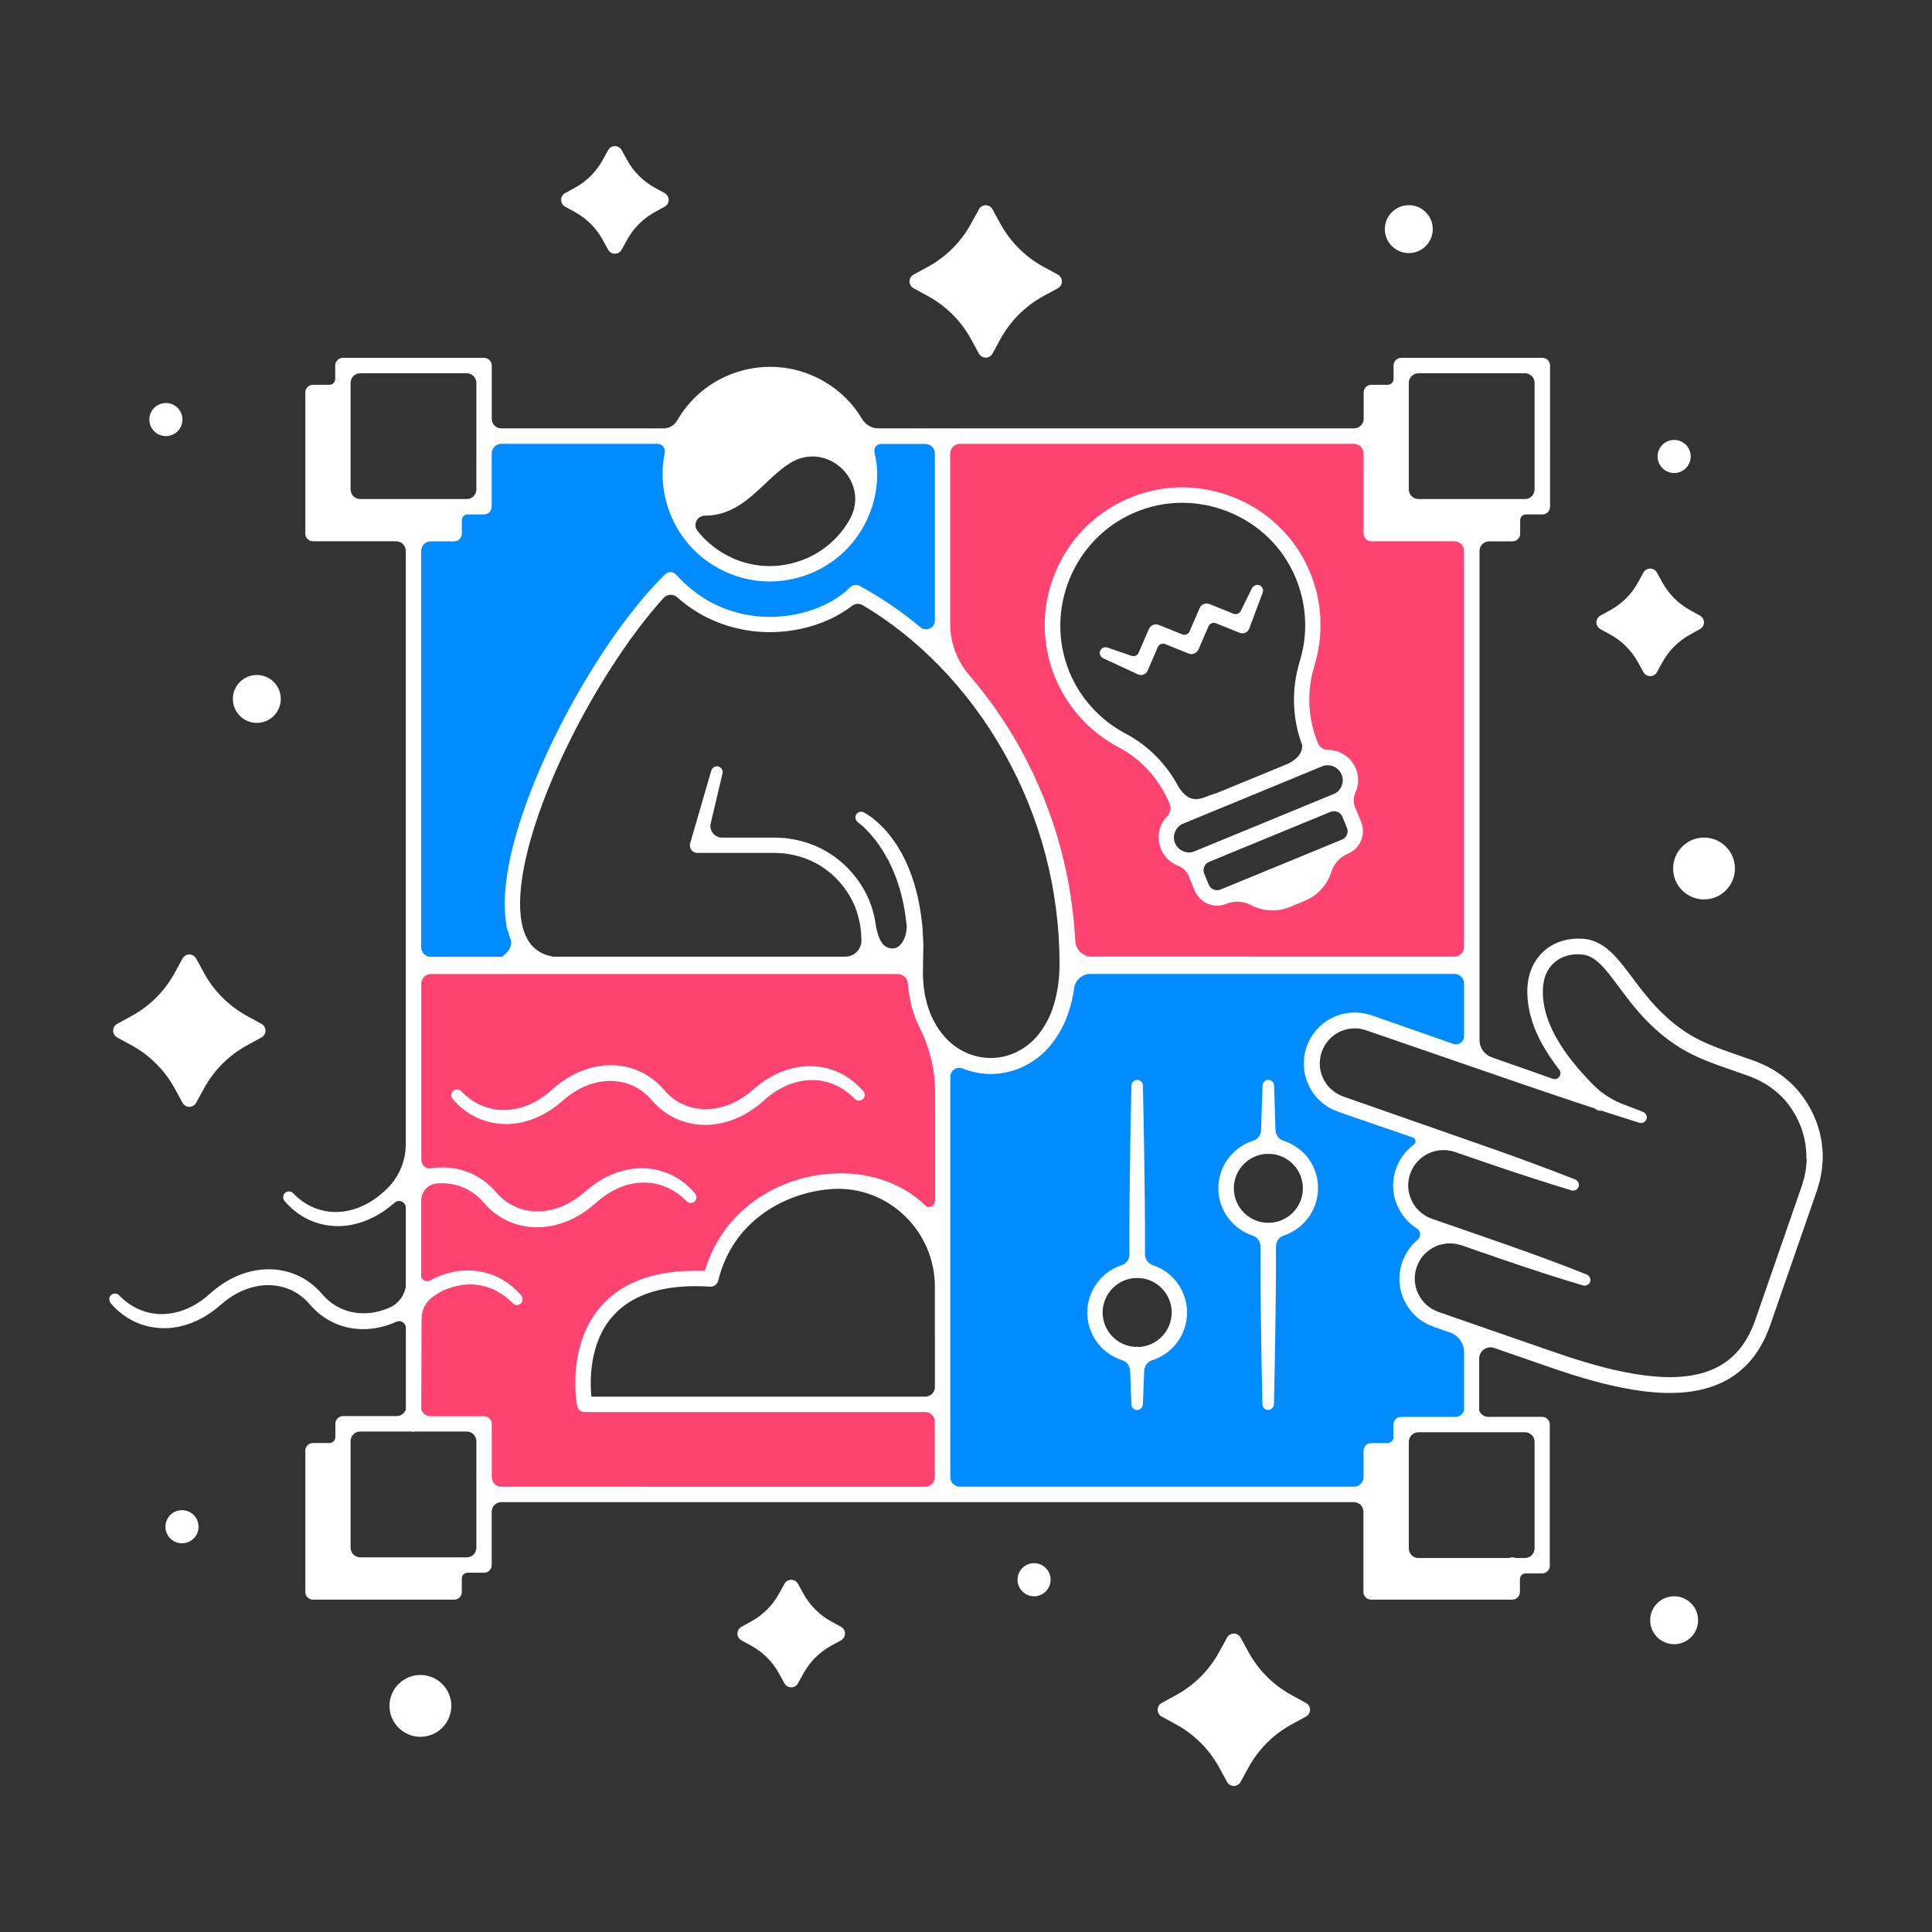 <?xml version="1.0" encoding="utf-8"?>
<!-- Generator: Adobe Illustrator 21.1.0, SVG Export Plug-In . SVG Version: 6.00 Build 0)  -->
<svg version="1.1" xmlns="http://www.w3.org/2000/svg" xmlns:xlink="http://www.w3.org/1999/xlink" x="0px" y="0px"
	 viewBox="0 0 3000 3000" style="enable-background:new 0 0 3000 3000;" xml:space="preserve">
<rect x="0" y="0" width="3000" height="3000" fill="#333333" stroke="none"/>
<g id="fill">
	<g>
		<path style="fill:#FF4370;" d="M2258.4,840.1h-129.2c-6.3,0-11.4-5.1-11.4-11.4V704.1c0-8.5-6.9-15.4-15.4-15.4h-611.9
			c-8.5,0-15.4,6.9-15.4,15.4v265.2c0,29,10.7,57.4,30,79.9c28.8,33.5,54.5,70.1,76.3,108.7c29,51.4,51.3,106.5,66.2,163.8
			c13.9,53,21.5,108.1,22.5,163.8l0,0.5h588.4c8.5,0,15.4-6.9,15.4-15.4V855.5C2273.9,847,2266.9,840.1,2258.4,840.1z
			 M1803.1,1282.4c2.3-5.6,5.6-10.6,9.8-14.8c5-5.1,6.6-12.6,3.9-18.9l-0.2-0.7c-15.7-38.1-44-69.4-79.8-88.3
			c-44-23.2-78.7-61.4-97.8-107.6c-21.5-52.1-21.6-109.6-0.3-161.8c21.2-52.1,61.3-93.1,112.9-115.5c52.2-22.6,110.4-23.4,163.8-2.1
			c26.6,10.6,50.2,25.8,70.4,45.3c20.1,19.5,35.9,42.6,47.1,68.6c19.9,46.5,22.7,98.7,7.9,146.9c-12.2,39.7-10.4,82.3,5.1,120
			l0.3,0.7c2.6,6.4,9,10.6,16.2,10.7c9.1,0.1,17.8,2.8,25.3,7.8c7.7,5.2,13.7,12.4,17.2,21c4.8,11.6,4.7,24.2-0.1,35.7
			c-0.2,0.5-0.4,1.1-0.7,1.6c-3.7,8-3.3,17.4,0.9,25.9l0,0.1c0.4,0.8,0.7,1.6,1,2.4l7,17.1c7.8,19.1-1.3,41-20.4,48.8
			c-12.4,5.1-21.8,15.4-25.8,28.2c-6.4,20.4-21.4,36.7-41.2,44.9l-22.7,9.3c-19.7,8.1-41.9,7.1-60.8-2.9c-6.5-3.4-13.8-5.2-21.1-5.2
			c-5.9,0-11.6,1.1-17.1,3.4c-4.6,1.9-9.3,2.8-14.2,2.8c-6.1,0-12-1.5-17.5-4.4c-7.7-4-13.9-11-17.5-19.7l-6.7-16.2
			c-0.3-0.8-0.6-1.7-0.9-2.5c-3-9-9.4-16-17.7-19.1c-0.5-0.2-1.1-0.4-1.6-0.6c-11.5-4.8-20.4-13.8-25.2-25.3
			C1798.2,1306.5,1798.3,1293.8,1803.1,1282.4z"/>
		<path style="fill:#FF4370;" d="M1424.6,1583.2c-0.9-2.1-1.6-4.4-2.4-6.5l-0.1-0.4c-0.5-1.3-0.9-2.7-1.4-4l-0.6-1.9
			c-0.4-1-0.8-2.3-1.2-3.5l-1.4-5.7c-0.3-1.1-0.6-2.3-0.9-3.5c-0.6-2.4-1.3-5.1-1.7-7.6l-1.7-11.4c-0.1-0.6-0.2-1.1-0.2-1.7
			l-0.1-0.6c-0.2-1.2-0.4-2.3-0.4-3.3l-0.4-5.7c-0.4-9.9-8.6-17.6-18.5-17.6H668.8c-9.6,0-17.3,7.8-17.3,17.4V1801c0,4.6,2,9,5.5,12
			c3.5,3,8,4.3,12.5,3.6c4.4-0.7,8.9-1.1,13.4-1.3c16.3-0.7,32.5,2.4,46.9,8.7c14.5,6.3,27.8,16.2,38.3,28.6
			c8.9,10.4,19.4,18.3,31.1,23.5c11.7,5.2,24.9,7.7,38.2,7.3c12.9-0.4,25.9-3.4,38.7-9.1c12-5.3,23.4-12.8,34-22.2
			c12.1-10.8,25.2-19.3,38.9-25.3c15.1-6.6,30.5-10.1,45.8-10.4c15.9-0.2,31.9,3.2,46,9.8c13.6,6.4,26.1,16.1,36.2,28.1
			c2.4,2.8,2.4,6.9,0,9.2c-2.6,2.5-6.6,2.5-9.2-0.1c-10.3-10.4-21.5-18.1-33.4-22.9c-12.2-5.1-25.8-7.4-39.1-6.7
			c-13,0.6-26.1,3.9-38.7,9.8c-11.5,5.3-22.8,13-33.7,22.7c-12.1,10.9-25.1,19.5-38.9,25.7c-14.9,6.7-30.4,10.5-45.9,11.1
			c-16.3,0.7-32.5-2.4-47-8.7c-14.7-6.4-27.9-16.3-38.3-28.6c-8.6-10.3-19.4-18.4-31.1-23.5c-11.7-5.2-24.9-7.7-38.3-7.3
			c-2,0.1-4.2,0.2-6.3,0.4c-14.7,1.4-25.8,13.7-25.8,28.6v120l0.2,0.5c1.5,3.2,4.3,5.6,7.7,6.7c3.4,1.1,7,0.8,10.2-1
			c3.5-1.9,6.6-3.4,9.5-4.6c15.3-6.7,30.7-10.2,45.7-10.4c15.8-0.2,31.7,3.1,45.9,9.7c13.6,6.4,26.2,16.1,36.2,27.9
			c2.4,2.8,2.4,6.9,0,9.2c-1.3,1.2-2.9,1.9-4.6,1.9c-1.7,0-3.3-0.7-4.5-2l-0.2-0.1c-10.3-10.5-21.5-18.2-33.2-22.9
			c-12.2-5.1-25.8-7.5-39.2-6.8c-13.3,0.7-26.4,4-38.7,9.8c-3.9,1.8-9,4.9-15.3,9.1c-12.1,8.3-19.3,22-19.3,36.7l-0.5,141.1l0.1,0.4
			c2.3,7.4,8.9,12.3,16.6,12.3h83.4c5.2,0,9.4,4.2,9.4,9.4v82.7c0,9.6,7.8,17.4,17.4,17.4h658.3c9.6,0,17.4-7.8,17.4-17.4v-86.2
			c0-9.6-7.8-17.4-17.4-17.4H907.8c-4.5,0-8.4-3.2-9.3-7.7c-0.7-3.7-16.6-92.3,37-153c33.8-38.3,87.3-56.3,158.9-53.4l1.9,0.1
			l0.6-1.9c12.1-41.5,36.7-77.3,71-103.7c33.4-25.7,75.6-41.8,118.7-45.3c58.5-4.8,111.1,12.4,148.2,48.3c3.3,3.2,8,4.1,12.3,2.3
			c4.3-1.8,7-5.9,7-10.6v-168.8c0-35.3-8.5-70.7-24.5-102.2L1424.6,1583.2z M1341.2,1701c-0.2,2-1.1,3.8-2.6,5.1
			c-3,2.5-7.4,2.3-10.1-0.5l-0.1-0.1c-10.2-10.4-21.3-18.1-33-22.8c-12.1-5.1-25.5-7.4-38.8-6.7c-13.3,0.7-26.2,4-38.4,9.7
			c-11.6,5.4-22.9,13-33.5,22.7c-12.1,10.9-25.2,19.6-39.1,25.8c-15,6.8-30.6,10.6-46.2,11.2c-16.4,0.7-32.8-2.4-47.4-8.8
			c-14.6-6.3-27.9-16.3-38.7-28.9c-8.5-10.1-19.1-18.1-30.7-23.2c-10.7-4.8-22.7-7.3-34.9-7.3c-1,0-1.9,0-2.9,0
			c-12.8,0.4-25.7,3.4-38.3,9c-11.9,5.2-23.2,12.6-33.7,22c-12.4,10.9-25.6,19.4-39.2,25.4c-15.4,6.8-30.9,10.3-46.1,10.4
			c-16.1,0.2-32.1-3.2-46.4-9.8c-13.9-6.6-26.7-16.5-37-28.7c-1.3-1.5-1.9-3.4-1.7-5.4c0.2-2,1.1-3.8,2.6-5.1
			c3-2.5,7.4-2.3,10.1,0.5l0.1,0.1c10.2,10.4,21.3,18.1,33,22.8c12.2,5.1,25.6,7.4,38.8,6.7c13.3-0.7,26.2-4,38.4-9.7
			c11.6-5.3,22.8-13,33.5-22.6c12.1-10.9,25.3-19.6,39.1-25.8c15.1-6.8,30.6-10.6,46.2-11.1c16.4-0.7,32.8,2.4,47.4,8.8
			c14.7,6.3,28,16.3,38.7,28.8c8.5,10.1,19.1,18.2,30.7,23.3c11.6,5.2,24.7,7.7,37.8,7.2c12.9-0.4,25.8-3.5,38.3-9
			c11.8-5.3,23.2-12.7,33.7-22c12.4-10.9,25.6-19.4,39.2-25.4c15.4-6.8,30.9-10.3,46.1-10.4c16.1-0.2,32.1,3.2,46.4,9.8
			c13.9,6.5,26.7,16.4,37,28.6C1340.7,1697,1341.4,1699,1341.2,1701z"/>
	</g>
	<g>
		<path style="fill:#008CFF;" d="M2050.5,1594c9.2-8.5,20.6-14.8,33.1-18.2c12.4-3.2,25.6-3.4,38.1-0.5c1.3,0.3,2.6,0.7,3.8,1.1
			l0.8,0.3c0.5,0.1,0.9,0.3,1.4,0.4c0.9,0.3,1.9,0.6,2.6,0.8l23,8l102.9,36c4.2,1.5,8.7,0.8,12.4-1.8c3.6-2.6,5.7-6.6,5.7-11.1
			v-81.8c0-8.8-7.1-15.9-15.9-15.9h-589.2l-0.1,0.9c-1.5,27-7.1,52-16.6,74.2c-7,15.2-15.5,28.5-25.3,39.6
			c-10.5,11.8-23.6,21.8-38,28.8c-14.5,7.1-30.5,11.1-46.4,11.7c-15.9,0.6-32.2-2.2-47.2-8.1l-0.2-0.1c-4.7-2-10-1.5-14.2,1.3
			c-4.2,2.8-6.8,7.5-6.8,12.6v621.4c0,8.8,7.1,15.9,15.9,15.9h611.9c8.8,0,15.9-7.1,15.9-15.9v-40.9c0-6,4.9-10.9,10.9-10.9h25.5
			c5.5,0,10-4.5,10-10V2212c0-6,4.9-11,10.9-11h83.7c6.6,0,12.6-4.2,14.9-10.4l0.1-0.2v-90.9c0-14.2-9-26.9-22.5-31.6l-20.1-7
			l-5.8-2l-6.6-2.7c-1-0.4-2-1-3.1-1.5c-0.4-0.2-0.8-0.4-1.2-0.6c-2.8-1.3-5.5-3.2-8-4.9c-10-6.8-18.5-16.5-24.6-28.3
			c-5.7-10.7-8.6-23.4-8.6-36.5c0.2-22.6,10.8-44.6,28.2-58.9l0.1-0.1c2.8-2.7,4-6.5,3.5-10.4c-0.5-3.7-2.6-7-5.8-8.8l-0.4-0.2
			c-0.2-0.1-0.4-0.2-0.5-0.4c-15.6-10.3-26.6-25.4-32-43.7c-3.1-10.6-3.8-21.8-2.1-32.6c3.3-20.9,14.3-39.1,31-51.3
			c2.2-1.6,3.3-4.3,2.9-7c-0.4-2.7-2.2-4.9-4.9-5.8l-61.5-21.2l-53.8-18.5c-2.9-1.1-5.9-2.3-8.7-3.6c-11.5-5.5-21.6-13.8-29.2-23.9
			c-7.6-10.5-12.7-22.5-14.6-34.8c-1.9-12.7-0.7-25.7,3.4-37.6C2034,1613.6,2041.1,1602.7,2050.5,1594z M1980.6,1978.2
			c-0.1,19.7-0.4,39.7-0.6,59.1l-0.1,8.4c-0.3,23.3-0.6,46-1,67.5l-1.4,67c-0.1,4.5-3.4,8.1-7.6,8.3c-2.2,0.1-4.2-0.7-5.8-2.1
			c-1.6-1.5-2.5-3.5-2.5-5.6l-1.4-67.5c-0.4-21.1-0.7-43.2-1-67.5l-0.1-10.9c-0.2-18.5-0.5-37.7-0.6-56.5c-0.1-12.4-0.1-25.9,0-42.3
			c0.1-8.2-5-15.5-12.7-18c-31.5-10.3-52.7-39.6-52.7-72.7c0-33.6,21.5-62.9,53.6-73c7.4-2.3,12.5-9.3,12.8-17.3l2.2-68.9
			c0.1-4.4,3.5-8,7.6-8.2c0.1,0,0.3,0,0.4,0c2,0,3.9,0.7,5.4,2.1c1.6,1.5,2.5,3.5,2.6,5.6l2.2,69.3c0.2,8,5.4,15,12.8,17.3
			c32,10.1,53.5,39.4,53.5,73c0,33.1-21.2,62.3-52.6,72.7c-7.6,2.5-12.8,9.7-12.7,18C1980.7,1952.4,1980.7,1965.8,1980.6,1978.2z
			 M1754.6,1900.8c0.1-24.8,0.4-50.1,0.7-71.7c0.5-43.7,1.3-90.5,2.5-143c0.1-4.4,3.5-8.1,7.6-8.3c0.1,0,0.3,0,0.4,0
			c2,0,3.9,0.8,5.4,2.1c1.6,1.5,2.5,3.5,2.5,5.6c1.2,52.2,2,99.2,2.5,143.5c0.3,25.5,0.6,48.4,0.7,71.7c0.1,16.5,0.1,31.7,0,46.6
			c0,8.3,5.1,15.5,12.7,18c31.5,10.3,52.7,39.5,52.7,72.7c0,33.6-21.6,63-53.6,73h0c-7.4,2.3-12.6,9.3-12.9,17.3l-2,51.7
			c-0.2,4.4-3.5,8-7.6,8.1c-2.2,0.1-4.2-0.7-5.8-2.1c-1.6-1.4-2.5-3.4-2.5-5.5l-2-52.2c-0.3-8-5.5-15-12.9-17.3
			c-32.1-10.1-53.6-39.4-53.6-73c0-33.1,21.2-62.3,52.7-72.7c7.7-2.5,12.8-9.7,12.7-18C1754.5,1929.2,1754.5,1914.4,1754.6,1900.8z"
			/>
		<path style="fill:#008CFF;" d="M1436.8,688.2h-69c-3.4,0-6.6,1.5-8.7,4.1c-2.1,2.6-3,6-2.3,9.3c2.2,10.7,3.4,18.4,3.7,22.9
			c2.8,38.6-7.8,76.1-30.7,108.3c-19.3,27.1-46,47.4-77.2,58.8c-18.7,6.8-38,10.2-57.5,10.2c-33.7,0-66.5-10.4-94.7-30
			c-28.2-19.6-49.9-48.2-61.2-80.6c-9.9-28.5-12-58.9-6.1-87.9c0.8-3.7-0.2-7.5-2.6-10.5c-2.4-2.9-5.9-4.6-9.7-4.6H778.5
			c-8.8,0-15.9,7.1-15.9,15.9v82.7c0,6-4.9,10.9-10.9,10.9h-25.5c-5.5,0-10,4.5-10,10v20.9c0,6-4.9,10.9-10.9,10.9h-36.3
			c-8.8,0-15.9,7.1-15.9,15.9v615.1c0,8.8,7.1,15.9,15.8,15.9h110.8l0.3-0.2c8.6-6.5,16.2-14.1,14.4-26.1c0-0.2,0-0.3-0.1-0.5
			c0-0.1,0-0.1,0-0.2l0-0.2l-0.1-0.3c-1.7-4.3-3.2-8.7-4.5-13.6c-0.7-1.8-1.4-4-1.9-6.3c-0.6-2.8-1-5.9-1.2-9.4
			c-0.8-5.5-1.3-11.3-1.6-17.7c-0.6-13.7,0.2-28.4,2.5-46.2c3.6-27,10.1-55.1,20.6-88.3c8.7-27.2,19-54.7,31.8-84.1
			c23.3-53.8,51.4-107.1,83.6-158.6c16.6-26.4,33.7-51.3,50.9-74c20.4-26.8,39.8-49.2,59.3-68.4c2.1-2,4.8-3.1,7.7-3.1
			c2.9,0.1,5.6,1.2,7.6,3.4l0.4,0.4c18.1,20,38.2,35.4,59.9,45.9c22.3,11,47.5,17.7,72.8,19.4c25.2,1.7,51.2-1.4,75-9
			c12.3-3.9,24-8.9,34.6-14.9c11.3-6.4,21.2-13.9,29.5-22.2l0.3-0.3c3.4-3.3,8.5-3.9,12.7-1.7c32.8,17.7,64.6,39.4,94.5,64.2
			c4.5,3.7,10.5,4.5,15.7,2c5.2-2.4,8.4-7.5,8.4-13.3V704.1C1452.7,695.3,1445.6,688.2,1436.8,688.2z"/>
	</g>
</g>
<g id="outline">
	<g>
		<path style="fill:#FFFFFF;" d="M2830.3,1799l-0.1-8.8c0.1-3-0.4-5.9-0.7-8.8l-0.9-8.7l-1.8-8.7c-0.6-2.9-1-5.8-2-8.6
			c-1.8-5.6-3.2-11.3-5.6-16.7c-8.7-21.8-22.1-41.8-39.4-57.9c-8.8-7.8-18.1-15.1-28.4-20.8l-7.7-4.3c-2.6-1.3-5.3-2.4-8-3.6
			c-2.7-1.1-5.4-2.4-8.1-3.5l-7.8-2.8c-20.7-7.5-41.2-13.9-60.6-21.9c-9.7-3.9-19.1-8.3-28.1-13.2c-9-4.9-17.3-10.4-25.6-16.7
			c-16.5-12.4-31.3-26.9-44.9-42.9c-13.7-15.9-25.8-33.3-39.6-50.9c-3.5-4.4-7-8.8-11-13.1c-3.9-4.3-8.1-8.6-12.9-12.5
			c-4.7-4-10.1-7.7-16-10.6c-5.9-3-12.6-5-19.2-5.9l-2.5-0.3l-2.3-0.1l-4.7-0.2c-3.1-0.1-6.3,0.2-9.4,0.3c-3.1,0.3-6.3,0.8-9.4,1.3
			c-3.1,0.8-6.2,1.4-9.3,2.4c-12.2,3.9-23.6,11.1-32.4,20.8c-8.8,9.7-14.7,21.7-17.6,33.9c-3,12.2-3.2,24.5-2.1,36.3
			c2.2,23.6,10.2,46,21,66.1c8.1,15,17.6,29,27.8,42.2l0.1,0.1c5.6,7.2-1.6,17.3-10.2,14.2c-20.1-7.2-42.3-15-42.3-15l-52.2-18.3
			c-11.4-4-19-14.7-19-26.8V855.5c0-8.2,6.7-14.9,14.9-14.9h36.3c6.6,0,11.9-5.3,11.9-11.9v-20.9c0-5,4-9,9-9h25.5
			c6.6,0,11.9-5.3,11.9-11.9V567.6c0-6.6-5.3-11.9-11.9-11.9h-219.2c-6.6,0-11.9,5.3-11.9,11.9v20.9c0,5-4,9-9,9h-25.5
			c-6.6,0-11.9,5.3-11.9,11.9v40.9c0,8.2-6.7,14.9-14.9,14.9h-638.6c0,0-0.1,0-0.1,0c-0.1,0-0.1,0-0.1,0h-99.9
			c-10.4,0-20-5.7-25.3-14.7c-14.2-23.9-34.3-43.9-59-58.2c-79.3-46.3-181.5-19.4-227.7,59.9l-0.3,0.5c-4.3,7.7-12.5,12.5-21.3,12.5
			H778.5c-8.3,0-14.9-6.7-14.9-14.9v-82.7c0-6.6-5.3-11.9-11.9-11.9H532.4c-6.6,0-11.9,5.3-11.9,11.9v20.9c0,5-4,9-9,9H486
			c-6.6,0-11.9,5.3-11.9,11.9v219.2c0,6.6,5.3,11.9,11.9,11.9h129.2c8.2,0,14.9,6.7,14.9,14.9v821.2v100c0,27.5-11.7,53.7-32.2,72.1
			l-1.3,1.2c-10,9.1-21,16.8-33.1,22.4c-12,5.6-24.8,8.9-37.8,9.6c-13,0.7-26-1.6-38.1-6.6c-12.2-4.9-23.1-12.8-32.5-22.5l-0.1-0.1
			c-3.4-3.5-9.1-3.6-12.7-0.1c-3.4,3.4-3.3,9-0.1,12.7c10.1,11.8,22.7,21.8,37.1,28.6c14.6,6.8,30.9,10.2,47,10
			c16.2-0.1,32.1-4.2,46.7-10.6c14.6-6.4,27.9-15.4,39.6-25.7l0.2-0.1c6.7-5.9,17.3-1.2,17.3,7.8v122.8c-2.5,14-11.5,26.2-24.7,32.1
			c-0.1,0.1-0.1,0.1-0.2,0.1c-12,5.3-24.9,8.5-37.8,8.9c-12.8,0.4-25.6-1.9-37.2-7.1c-11.6-5.1-21.9-13-30.2-22.9
			c-10.6-12.4-24.1-22.7-39.2-29.3c-15.1-6.6-31.8-9.6-48-8.9c-16.3,0.6-32.2,4.7-46.8,11.3c-14.6,6.6-27.8,15.6-39.5,26.1
			c-10,9.1-21.1,16.8-33.1,22.4c-12,5.6-24.9,8.9-37.8,9.6c-13,0.7-26.1-1.5-38.1-6.6c-12.2-4.9-23.1-12.8-32.5-22.4l-0.1-0.1
			c-3.4-3.5-9.1-3.6-12.7-0.1c-3.5,3.4-3.3,9-0.1,12.6c10.1,11.8,22.7,21.8,37.1,28.6c14.6,6.8,30.9,10.2,47.1,10
			c16.2-0.1,32.1-4.2,46.7-10.5c14.6-6.4,27.9-15.4,39.6-25.7c10.1-8.9,21.3-16.4,33.3-21.7c12-5.3,24.9-8.5,37.8-8.9
			c12.8-0.4,25.6,2,37.2,7.1c11.6,5.1,21.9,13,30.2,22.9c10.6,12.4,24.1,22.7,39.2,29.3c15.1,6.6,31.8,9.6,48,8.9
			c16.3-0.6,32.2-4.7,46.8-11.3l0.3-0.1c6.9-3.1,14.8,1.9,14.8,9.5v126.4c-1.9,6.2-7.5,10.6-14.2,10.6h-83.4
			c-6.6,0-11.9,5.4-11.9,11.9v20.9c0,5-4,9-9,9H486c-6.6,0-11.9,5.4-11.9,11.9V2472c0,6.6,5.3,11.9,11.9,11.9h219.2
			c6.6,0,11.9-5.3,11.9-11.9v-20.9c0-5,4-9,9-9h25.5c6.6,0,11.9-5.3,11.9-11.9v-82.8c0-8.2,6.7-14.9,14.9-14.9h684.8
			c0.1,0,0.2,0,0.3,0c0.1,0,0.2,0,0.3,0h638.4c8.2,0,14.9,6.7,14.9,14.9V2472c0,6.6,5.3,11.9,11.9,11.9h219.2
			c6.6,0,11.9-5.3,11.9-11.9v-19.8c0-5,4-9,9-9h25.5c6.6,0,11.9-5.3,11.9-11.9V2212c0-6.6-5.3-11.9-11.9-11.9h-83.7
			c-6.4,0-11.9-4.1-14-9.9v-80.5c0-12.1,11.9-20.6,23.4-16.6l10.6,3.7l61.4,21.3c20.4,7.1,41.3,14.3,62.2,20.5
			c21,6.3,42.3,11.9,64.1,16.2c21.7,4.4,43.9,7.4,66.5,8.1c22.5,0.6,45.7-1.3,68.2-8.2c11.2-3.5,22.2-8.2,32.4-14.3
			c10.2-6.1,19.6-13.8,27.8-22.4c16.6-17.3,27.6-38.6,35.2-60.1l21.3-61.4l42.7-122.8l5.3-15.3l2.7-7.7c0.4-1.2,0.9-2.6,1.3-4
			l1.2-4.2l2.5-8.5c0.6-2.9,1.1-5.8,1.7-8.7c0.5-2.9,1.2-5.7,1.5-8.7l0.8-8.8l0.4-4.4C2830.4,1802,2830.3,1800.5,2830.3,1799z
			 M2187.6,594.5c0-8.2,6.7-14.9,14.9-14.9H2368c8.2,0,14.9,6.7,14.9,14.9V760c0,8.2-6.7,14.9-14.9,14.9h-165.5
			c-8.2,0-14.9-6.7-14.9-14.9V594.5z M1475.6,704.1c0-8.2,6.7-14.9,14.9-14.9h611.9c8.2,0,14.9,6.7,14.9,14.9v124.5
			c0,6.6,5.3,11.9,11.9,11.9h129.2c8.2,0,14.9,6.7,14.9,14.9v615.1c0,8.2-6.7,14.9-14.9,14.9h-1.3c0,0-0.1,0-0.1,0h-141.8h-57.5
			H1892h-6.2h-190.7c-13.5,0-24.7-10.6-25.4-24.1c-2.5-47.2-9.7-94.1-21.7-139.8c-14.9-57.2-37.3-112.4-66.3-163.9
			c-21.8-38.7-47.4-75.2-76.3-108.8c-19.1-22.2-29.9-50.3-29.9-79.5V704.1z M1094.6,800.7h0.3c40.7,0,67.9-25.6,92.7-49.1
			c13.2-12.4,25.7-24.2,39.7-32.8c57.7-35.3,125.4,29.8,91.7,88.5c-0.1,0.3-0.3,0.5-0.4,0.8c-21.1,36.2-56.4,61-98.2,68.6
			c-28.3,5.1-57.2,1.6-83.4-10.3c-21.7-9.9-40.1-24.4-54.1-42.3C1075.5,814.5,1082.6,800.7,1094.6,800.7z M763.5,786.8v-82.7
			c0-8.2,6.7-14.9,14.9-14.9h242.5c7.3,0,12.7,6.7,11.3,13.9c-5.9,29-4,59.3,6.2,88.5c11.4,32.8,33.1,61.3,61.5,81.1
			c28.7,19.9,61.7,30.2,95.3,30.2c19.3,0,38.9-3.4,57.8-10.3c31.2-11.4,58.4-32.1,77.7-59.1c23.1-32.5,33.7-70.6,30.9-108.9
			c-0.4-5.6-2.2-15.3-3.8-23c-1.3-6.3,3.6-12.2,10-12.2h69c8.2,0,14.9,6.7,14.9,14.9v259.1c0,11.6-13.6,17.9-22.5,10.5
			c-29.3-24.4-61-46.1-94.7-64.3c-4.4-2.4-10-1.8-13.9,1.8l-0.3,0.3c-8.5,8.5-18.5,15.9-29.3,22c-10.8,6.1-22.5,11.1-34.4,14.8
			c-24,7.6-49.5,10.6-74.7,8.9s-49.9-8.2-72.4-19.3c-22.6-11-42.6-27-59.6-45.7l-0.1-0.1l-0.3-0.3c-4.5-4.7-12-4.9-16.7-0.3
			c-21.8,21.4-41.2,44.6-59.4,68.5c-18.2,23.9-35.1,48.7-51,74.1c-31.7,50.8-59.8,103.7-83.6,158.7c-11.9,27.5-22.7,55.5-31.8,84.2
			c-9,28.7-16.6,58.1-20.6,88.5c-2,15.2-3.2,30.6-2.5,46.4c0.3,5.9,0.7,11.8,1.6,17.8c0.2,3.2,0.6,6.3,1.2,9.5
			c0.5,2.2,1.2,4.4,2,6.5c1.2,4.6,2.7,9.1,4.5,13.7c0,0.1,0.1,0.1,0.1,0.2c0,0.2,0.1,0.4,0.1,0.7c1.8,11.5-5.7,18.9-14,25.2H668.8
			c-8.2,0-14.8-6.7-14.8-14.9V855.5c0-8.2,6.7-14.9,14.9-14.9h36.3c6.6,0,11.9-5.3,11.9-11.9v-20.9c0-5,4-9,9-9h25.5
			C758.2,798.8,763.5,793.4,763.5,786.8z M559.3,774.9c-8.3,0-14.9-6.7-14.9-14.9V594.5c0-8.2,6.7-14.9,14.9-14.9h165.5
			c8.2,0,14.9,6.7,14.9,14.9V760c0,8.2-6.7,14.9-14.9,14.9H559.3z M739.7,2403.3c0,8.3-6.7,14.9-14.9,14.9H559.3
			c-8.3,0-14.9-6.7-14.9-14.9v-165.5c0-8.2,6.7-14.9,14.9-14.9h80.1c0.9,0.2,1.9,0.4,2.9,0.3c0.9,0,1.7-0.1,2.5-0.3h80
			c8.2,0,14.9,6.7,14.9,14.9V2403.3z M1451.7,2153.8c0,8.2-6.7,14.9-14.9,14.9H918.3c-2.3-23.3-3.8-83.4,33.4-125.2
			c30.8-34.7,81.6-50.1,151.1-45.6c5.8,0.3,11-3.5,12.4-9.1c23.4-96.5,107.9-136.9,173.2-142.2c1.8-0.1,3.7-0.3,5.5-0.4
			c86.1-4.5,157.8,65.7,157.8,152V2153.8z M1451.7,1865.2c0,7.9-9.5,12-15.1,6.5c-36.9-35.7-90.2-53.9-150.2-49
			c-43.6,3.5-86.3,19.8-120.1,45.8c-34.9,26.8-59.5,62.9-71.8,105c-72.4-2.8-126.5,15.4-160.8,54.3
			c-54.5,61.6-38.3,151.3-37.6,155.1c1,5.6,6,9.7,11.7,9.7h528.9c8.2,0,14.9,6.7,14.9,14.9v86.2c0,8.2-6.7,14.9-14.9,14.9H778.5
			c-8.3,0-14.9-6.7-14.9-14.9V2211c0-6.6-5.3-11.9-11.9-11.9h-83.4c-6.7,0-12.3-4.4-14.2-10.5l0.5-140.8c0-13.8,6.8-26.8,18.2-34.7
			c5.2-3.6,10.6-7,14.9-8.9c12-5.6,24.9-8.9,37.8-9.6c13-0.7,26.1,1.5,38.1,6.6c12.2,4.9,23.1,12.8,32.5,22.5l0.1,0.1
			c3.4,3.5,9.1,3.6,12.7,0.1c3.5-3.4,3.3-9,0.1-12.6c-10.1-11.8-22.7-21.8-37.1-28.6c-14.6-6.8-30.9-10.2-47.1-10
			c-16.2,0.1-32.1,4.1-46.7,10.6c-3.3,1.4-6.5,3-9.6,4.7c-5.5,3-12,0.5-14.5-4.6v-119.4c0-13.5,10.2-24.8,23.6-26.2
			c2-0.2,4.1-0.4,6.1-0.4c12.8-0.4,25.6,2,37.2,7.1c11.6,5.1,21.9,13,30.2,22.9c10.5,12.5,24,22.7,39.2,29.3
			c15.2,6.7,31.8,9.6,48.1,8.9c16.3-0.6,32.2-4.7,46.8-11.3c14.6-6.6,27.9-15.6,39.5-26.1c10.1-9,21.1-16.7,33.1-22.3
			c12-5.6,24.8-9,37.8-9.5c12.9-0.7,26,1.5,38,6.5c12.1,4.9,23.1,12.7,32.5,22.3l0.1,0.1c3.4,3.4,9,3.6,12.7,0.1
			c3.4-3.4,3.3-9,0.1-12.6c-10-11.8-22.6-21.9-37-28.7c-14.6-6.8-30.9-10.3-47.1-10.1c-16.2,0.3-32.2,4.2-46.8,10.6
			c-14.6,6.4-27.9,15.3-39.6,25.8c-10.1,8.9-21.3,16.4-33.3,21.7c-12,5.3-24.9,8.5-37.7,8.9c-12.8,0.4-25.6-1.9-37.1-7.1
			c-11.6-5.1-21.8-13-30.2-22.8c-10.6-12.4-24.1-22.7-39.2-29.3c-15.1-6.7-31.8-9.6-48-8.9c-4.6,0.2-9.2,0.6-13.7,1.3
			c-8,1.3-15.1-5-15.1-13.1v-124.2v-149.5c0-8.2,6.7-14.9,14.8-14.9h114.4h21.4h176.1c0,0,0.1,0,0.1,0h166.5h24.5h157.6
			c0,0,0,0,0.1,0h64.2c8.5,0,15.6,6.7,16,15.3l0.4,5.7c0.1,1.9,0.5,3.8,0.8,5.7l1.7,11.5c0.7,3.8,1.8,7.6,2.7,11.3l1.4,5.7
			c0.6,1.9,1.3,3.7,1.9,5.6c1.3,3.7,2.4,7.4,3.9,11l4.9,10.7l0.2,0.4c15.9,31.3,24.3,66,24.3,101.2V1865.2z M1449.2,1583.9l-4.2-9
			c-1.3-3.1-2.2-6.3-3.4-9.4c-0.5-1.6-1.1-3.1-1.6-4.7l-1.2-4.9c-0.8-3.3-1.7-6.5-2.4-9.8l-1.5-10.1c-0.2-1.7-0.6-3.3-0.7-5
			l-0.4-5.1l-0.7-10.2l0.1-10.3l0.3-21.7l0.2-11.2c0.1-3.7,0.2-7.5-0.1-11.2l-1.3-22.4l-0.2-2.8l-0.4-2.8l-0.7-5.6l-1.5-11.2
			c-4.5-29.7-12.8-59.2-26.7-86.4c-1.6-3.5-3.6-6.7-5.5-10c-2-3.3-3.8-6.6-6-9.8l-6.7-9.4c-2.2-3.1-4.9-6-7.3-9
			c-1.3-1.4-2.4-3-3.8-4.4l-4.1-4.1c-1.4-1.4-2.7-2.8-4.1-4.1l-4.4-3.9c-2.8-2.6-6-4.9-9.1-7.3c-3.3-2.3-6.3-4.4-10.4-6.6
			c-4.1-2.2-9.3-0.9-11.9,3.3c-2.4,4-1.1,9.1,2.6,11.9l0.4,0.3c2.1,1.6,4.8,4,7.3,6.1c2.4,2.3,4.9,4.5,7.2,7.1l3.5,3.7
			c1.2,1.3,2.3,2.7,3.4,4c2.1,2.5,4.3,5,6.2,7.6c2,2.9,4.3,5.5,6.1,8.5l5.6,8.6c1.9,2.9,3.3,6,5.1,8.9c1.7,3,3.5,5.9,4.8,9.1
			c12.2,24.7,19.9,51.6,24,79.3l1.3,10.4l0.7,5.2l0.1,0.9c1.4,16.5-9.6,45.1-31.5,33.9c-9.2-4.7-13.1-18.2-15.9-30.5
			c-1.7-14.7-5.5-29.3-11.2-43c-13.9-32.2-38.4-59.5-69.1-76.5c-15.4-8.4-32.1-14.2-49.4-17.2l-6.5-1c-2.1-0.3-4.3-0.7-6.5-0.8
			l-13.1-0.7l-24.3,0h-59.2c-11.6,0-20.2-10.8-17.5-22.1l18.3-77.6c1.1-4.8-1.9-9.7-6.9-10.8c-4.7-1-9.3,2.1-10.6,6.7l-32.7,112.6
			c-0.3,1-0.5,2.2-0.5,3.3c0,6.5,5.3,11.7,11.7,11.7h97.3l24.2,0l11.1,0.6c1.9,0,3.7,0.4,5.5,0.7l5.5,0.8
			c14.6,2.6,28.8,7.5,41.8,14.6c26,14.4,46.8,37.7,58.6,65c5.7,13.7,9.1,28.3,10.2,43.1l0.3,5.6c0.1,1.9,0.2,3.6,0.2,5.7l0,0
			c0,13.8-11.2,25-25,25h-141.2h-24.5H965.3c0,0-0.1,0-0.1,0H859.1c-7.6-1.3-14.8-3.6-21-7.3c-5.2-3.1-9.7-7-13.6-11.6
			c-3.8-4.7-6.8-10.2-9.3-16.1c-4.8-11.9-6.9-25.6-7.5-39.4c-0.6-13.9,0.5-28.1,2.3-42.3c3.8-28.4,11-56.6,19.7-84.4
			c8.8-27.8,19.3-55.1,30.9-82c23.3-53.8,50.9-105.8,82-155.5c15.6-24.8,32.1-49.1,49.7-72.3c12.1-15.9,24.8-31.5,38.2-46.2
			c5.5-6,14.8-6.5,20.9-1.1c14.3,12.7,30.2,23.7,47.5,32.1c25.4,12.5,53.3,19.8,81.4,21.7c28.1,1.9,56.5-1.5,83.5-10
			c20.9-6.7,41.2-16.4,59-30.2c4.9-3.8,11.6-4.3,17-1.1c43.3,25.7,82.9,57.6,118.2,93.7c39.8,40.7,74,86.9,101.8,136.5
			c27.9,49.6,49.4,102.9,63.8,157.9c14.4,55.1,21.6,112,21.7,169c-0.1,27.7-4.5,55.2-14.9,79.9c-5.6,12.1-12.4,23.4-21,33.3
			c-8.6,9.8-19.1,17.6-30.5,23.3c-11.5,5.6-24.1,8.9-36.8,9.4c-12.7,0.5-25.6-1.7-37.5-6.4c-11.9-4.7-23-11.7-32.3-20.8
			C1462.9,1606.5,1455.3,1595.7,1449.2,1583.9z M2163.7,2212v19.8c0,4.9-4,9-9,9h-25.5c-6.6,0-11.9,5.3-11.9,11.9v40.9
			c0,8.2-6.7,14.9-14.9,14.9h-611.9c-8.2,0-14.9-6.7-14.9-14.9v-621.4c0-10.1,10.3-16.9,19.6-12.9l0.2,0.1c15,5.9,31.3,8.8,47.6,8.2
			c16.2-0.6,32.3-4.7,46.8-11.8c14.6-7.1,27.7-17,38.3-29c10.6-12,18.9-25.6,25.4-39.9c7.3-17,11.9-34.8,14.5-52.7
			c1.8-12.5,12.5-21.9,25.2-21.9h192.6h6.2h165.8h57.5h124.5c0,0,0,0,0.1,0h18.6c8.2,0,14.9,6.7,14.9,14.9v81.8
			c0,8.7-8.6,14.8-16.8,11.9l-72.2-25.3l-30.7-10.7l-15.3-5.3l-7.7-2.7c-1.1-0.4-2.7-0.8-4.1-1.3c-1.6-0.5-3.1-1-4.7-1.3
			c-12.6-2.9-26-2.7-38.5,0.5c-12.4,3.4-24,9.7-33.5,18.5c-9.4,8.8-16.7,19.9-21,32c-4.2,12.2-5.3,25.4-3.5,38.1
			c2,12.7,7.2,24.9,14.7,35.3c7.7,10.3,18,18.7,29.6,24.2c2.9,1.3,6,2.5,8.8,3.6l7.7,2.7l15.4,5.3l30.7,10.6l61.5,21.2
			c4.8,1.6,5.8,8,1.7,11c-16.6,12.1-28,30.4-31.4,51.9c-1.7,11-1,22.4,2.1,33.1c5.5,18.7,17,34.1,32.4,44.2c0.3,0.2,0.6,0.4,1,0.6
			c6.4,3.7,7.3,12.5,2.1,17.7l-0.1,0.1c-17.6,14.5-28.4,36.9-28.6,59.7c-0.1,12.8,2.7,25.6,8.7,37c5.9,11.3,14.3,21.4,24.9,28.6
			c2.7,1.8,5.3,3.6,8.2,5c1.4,0.7,2.8,1.6,4.3,2.2l4.4,1.8l2.2,0.9l1.9,0.7l3.9,1.3l7.7,2.7l12.4,4.3c13,4.5,21.8,16.8,21.8,30.7
			v90.7c-2.1,5.7-7.6,9.7-13.9,9.7h-83.7C2169.1,2200.1,2163.7,2205.4,2163.7,2212z M2368,2224c8.2,0,14.9,6.7,14.9,14.9v165.5
			c0,8.2-6.7,14.9-14.9,14.9h-14.7c-1.5-0.7-3.1-1.1-4.9-1.1c-1.7,0-3.4,0.4-4.9,1.1h-141c-8.2,0-14.9-6.7-14.9-14.9v-165.5
			c0-8.2,6.7-14.9,14.9-14.9H2368z M2805.4,1802.4l-0.3,3.7l-0.7,7.4c-0.1,2.5-0.8,4.9-1.2,7.3c-0.5,2.4-0.9,4.9-1.4,7.3l-2.1,7.1
			l-1,3.6c-0.3,1.2-0.7,2.4-1.2,3.7l-2.7,7.7l-5.3,15.3l-42.6,122.8l-21.3,61.4c-3.6,9.6-7.3,19-12.4,27.5
			c-4.9,8.6-10.6,16.8-17.4,23.8c-6.7,7-14.2,13.3-22.6,18.3c-8.4,5-17.4,8.9-26.9,11.9c-19,5.8-39.6,7.7-60.3,7.1
			c-20.7-0.6-41.6-3.4-62.4-7.5c-20.8-4.1-41.4-9.5-61.9-15.6c-20.5-6.1-40.7-13-61.2-20.1l-61.4-21.3l-61.4-21.3l-30.7-10.7
			l-7.7-2.7l-3.9-1.3l-1.9-0.7l-1.5-0.6l-3.1-1.3c-1-0.4-2-1-3-1.5c-2-1-3.9-2.2-5.7-3.5c-7.3-4.9-13.2-12-17.3-19.9
			c-4.2-7.9-6.1-16.8-6.1-25.6c0.2-17.7,9.5-35.3,24.5-44.9c7.3-5,16-7.9,24.9-8.8c2.2-0.4,4.4-0.1,6.6-0.3c2.2,0.1,4.4,0.3,6.6,0.6
			c2.2,0.5,4.4,0.7,6.5,1.4l3.2,0.9l3.8,1.3l61.4,21.2c41,14,82.1,27.6,123.8,39.9c4.6,1.3,9.7-1.2,11.1-6c1.4-4.5-1.3-9.3-5.7-11.1
			c-40.1-16.1-80.7-30.8-121.4-45.2l-61.4-21.4l-3.9-1.3l-0.2-0.1l-53-18.4c-18.4-6.4-32-21.7-36-41.8c-0.9-4.5-1.2-9.2-0.8-13.8
			c1.7-20.3,13.4-37.1,30.9-45.6c13-6.3,27.6-7.2,41.3-2.6l57.4,19.7c20.5,7,41.1,13.8,61.7,20.5c20.6,6.7,41.3,13.3,62.1,19.5
			c4.6,1.4,9.7-1.2,11.2-6c1.4-4.5-1.3-9.3-5.8-11.1c-20-7.9-40.2-15.5-60.3-23c-20.3-7.6-40.7-15-61.1-22.2l-122.8-43l-61.4-21.5
			l-30.7-10.7l-15.3-5.4l-7.7-2.7c-2.3-0.9-4.2-1.6-6.2-2.6c-7.9-3.9-14.9-9.6-20.2-16.7c-5.1-7.2-8.7-15.5-10-24.2
			c-1.2-8.7-0.4-17.6,2.5-26c3-8.3,7.9-15.8,14.3-21.9c6.4-6,14.4-10.3,22.8-12.7c8.5-2.2,17.5-2.4,26.1-0.5
			c1.1,0.2,2.1,0.6,3.2,0.9c1.1,0.4,2,0.5,3.3,1l23,7.9l30.7,10.6l123,42.4l61.5,21.2l61.6,20.9c18.2,6.2,36.5,12.2,54.8,18.2
			c2.3,2.3,5.4,3.5,8.4,3.5c0.6,0,1.2,0,1.8-0.1c9.2,3,18.4,6,27.6,8.9l31,9.8c4.7,1.5,9.9-1.1,11.3-6c1.4-4.6-1.4-9.4-5.9-11.1
			l-29.9-11.4c-0.1,0-0.2-0.1-0.3-0.1c-18.4-7-34.9-17.9-48.5-32.1c-8.2-8.5-16.9-17.9-22.6-24.7c-13.6-16.1-25.9-33.1-35.5-51.2
			c-9.6-18.1-16.3-37.3-18-57c-0.8-9.7-0.5-19.3,1.6-28.2s6.2-16.9,12-23.2c5.8-6.4,13.3-11.1,21.7-13.8c8.3-2.8,17.9-3.4,26.6-2.3
			c16.2,1.8,30,16.5,42.8,33c12.9,16.6,25.5,34.8,40,51.8c14.4,17.1,30.7,33.1,48.8,46.7c9,6.8,18.7,13.3,28.8,18.7
			c10,5.5,20.3,10.2,30.7,14.4c20.7,8.4,41.6,15,61.6,22.2l7.5,2.7c2.4,1,4.6,2,6.9,3c2.2,1,4.6,1.9,6.8,3l6.5,3.6
			c8.7,4.8,16.5,10.9,23.9,17.4c14.6,13.4,25.8,30.3,33.2,48.7c2.1,4.5,3.2,9.4,4.7,14.1c0.8,2.4,1.2,4.8,1.7,7.2l1.5,7.3l0.8,7.4
			c0.2,2.5,0.7,4.9,0.6,7.4l0.1,7.4C2805.4,1799.9,2805.5,1801.2,2805.4,1802.4z"/>
		<path style="fill:#FFFFFF;" d="M1303.1,1665.5c-14.6-6.8-30.9-10.2-47.1-10c-16.2,0.1-32.1,4.1-46.7,10.5
			c-14.6,6.4-27.9,15.4-39.6,25.7c-10.1,8.9-21.3,16.4-33.3,21.7c-12,5.3-24.9,8.5-37.8,8.9c-12.8,0.4-25.6-2-37.2-7.1
			c-11.6-5.1-21.9-13-30.2-22.9c-10.6-12.4-24.1-22.7-39.2-29.3c-15.1-6.7-31.8-9.6-48-8.9c-16.3,0.6-32.2,4.7-46.8,11.3
			c-14.6,6.6-27.8,15.6-39.5,26.1c-10,9.1-21,16.8-33.1,22.4c-12,5.6-24.8,8.9-37.8,9.6c-13,0.7-26-1.6-38.1-6.6
			c-12.2-4.9-23.1-12.8-32.5-22.5l-0.1-0.1c-3.3-3.3-8.5-3.6-12.2-0.5c-3.8,3.2-4.2,8.9-1,12.6c10.1,12,22.9,22.2,37.5,29
			c14.6,6.8,30.9,10.2,47,10c16.2-0.1,32.1-4.2,46.7-10.6c14.6-6.4,27.9-15.3,39.6-25.7c10.1-8.9,21.3-16.4,33.3-21.7
			c12-5.3,24.9-8.5,37.7-8.9c12.8-0.4,25.6,1.9,37.2,7.1c11.6,5.1,21.9,13,30.2,22.8c10.6,12.4,24.1,22.7,39.2,29.3
			c15.1,6.6,31.8,9.6,48.1,8.9c16.3-0.6,32.2-4.7,46.8-11.3c14.6-6.6,27.8-15.6,39.5-26.1c10-9.1,21.1-16.8,33.1-22.4
			c12-5.6,24.9-8.9,37.8-9.6c13-0.7,26.1,1.6,38.1,6.6c12.2,4.9,23,12.8,32.5,22.5l0.1,0.1c3.3,3.3,8.6,3.6,12.2,0.5
			c3.8-3.2,4.3-8.8,1.1-12.6C1330.4,1682.6,1317.7,1672.4,1303.1,1665.5z"/>
		<path style="fill:#FFFFFF;" d="M1992.7,1771.2c-7.1-2.2-11.9-9-12.1-16.4l-2.2-69.3c-0.2-4.9-4.3-8.9-9.4-8.7
			c-4.8,0.2-8.4,4.4-8.6,9.1l-2.2,68.8c-0.2,7.4-5,14.2-12.1,16.4c-31.4,9.9-54.3,39.3-54.3,73.9c0,34.3,22.4,63.5,53.4,73.7
			c7.3,2.4,12.1,9.4,12,17c-0.1,14.1-0.1,28.2,0,42.4c0.1,22.5,0.4,45,0.7,67.5c0.3,22.5,0.6,45,1,67.5l1.4,67.5
			c0.1,5,4.3,9,9.4,8.7c4.8-0.2,8.4-4.4,8.5-9.3l1.4-67c0.4-22.5,0.7-45,1-67.5c0.3-22.5,0.6-45,0.7-67.5c0.1-14.1,0.1-28.2,0-42.4
			c0-7.7,4.7-14.7,12-17c30.9-10.2,53.3-39.4,53.3-73.7C2047,1810.5,2024.1,1781.1,1992.7,1771.2z M1969.5,1898.8
			c-29.6,0-53.6-24-53.6-53.6c0-28.8,22.8-52.3,51.3-53.5c0.9,0.2,1.8,0.3,2.7,0.3c0.7,0,1.3-0.1,1.9-0.3
			c28.5,1.2,51.3,24.7,51.3,53.5C2023.1,1874.7,1999.1,1898.8,1969.5,1898.8z"/>
		<path style="fill:#FFFFFF;" d="M1789.9,1964.4c-7.3-2.4-12-9.4-12-17c0.1-15.5,0.1-31.1,0-46.6c-0.1-23.9-0.4-47.8-0.7-71.7
			c-0.5-47.8-1.4-95.7-2.5-143.5c-0.1-5-4.3-9-9.4-8.7c-4.8,0.2-8.4,4.4-8.5,9.3c-1.1,47.7-1.9,95.3-2.4,143
			c-0.3,23.9-0.6,47.8-0.7,71.7c-0.1,15.6-0.1,31.1,0,46.6c0.1,7.7-4.7,14.7-12,17c-31,10.2-53.4,39.4-53.4,73.7
			c0,34.7,22.9,64.1,54.3,74c7.1,2.2,11.9,8.9,12.2,16.4l2,52.2c0.2,4.9,4.3,8.8,9.3,8.6c4.7-0.2,8.4-4.4,8.6-9.1l2-51.7
			c0.3-7.5,5.1-14.2,12.2-16.4c31.5-9.9,54.3-39.3,54.3-74C1843.3,2003.8,1820.9,1974.6,1789.9,1964.4z M1768.4,2091.6
			c-1-0.2-2-0.4-3.1-0.4c-0.8,0-1.6,0.1-2.3,0.3c-28.3-1.5-50.8-24.8-50.8-53.5c0-29.6,24.1-53.6,53.6-53.6s53.6,24,53.6,53.6
			C1819.4,2066.8,1796.7,2090.2,1768.4,2091.6z"/>
		<path style="fill:#FFFFFF;" d="M877.5,320.9l15.1,8.3c18.4,10,33.4,25.1,43.4,43.4l8.3,15.1c2.1,3.8,6.1,6.2,10.5,6.2
			c4.4,0,8.4-2.4,10.5-6.2l8.3-15.1c10-18.4,25.1-33.4,43.4-43.4l15.1-8.3c3.8-2.1,6.2-6.1,6.2-10.5c0-4.4-2.4-8.4-6.2-10.5
			l-15.1-8.3c-18.4-10-33.4-25.1-43.4-43.4l-8.3-15.1c-2.1-3.8-6.1-6.2-10.5-6.2c-4.4,0-8.4,2.4-10.5,6.2l-8.3,15.1
			c-10,18.4-25.1,33.4-43.4,43.4l-15.1,8.3c-3.8,2.1-6.2,6.1-6.2,10.5C871.3,314.7,873.7,318.8,877.5,320.9z"/>
		<path style="fill:#FFFFFF;" d="M2485.1,976.9l15.1,8.3c18.4,10,33.4,25.1,43.4,43.4l8.3,15.1c2.1,3.8,6.1,6.2,10.5,6.2
			c4.4,0,8.4-2.4,10.5-6.2l8.3-15.1c10.1-18.4,25.1-33.4,43.4-43.4l15.1-8.3c3.8-2.1,6.2-6.1,6.2-10.5s-2.4-8.4-6.2-10.5l-15.1-8.3
			c-18.4-10-33.4-25.1-43.4-43.4l-8.3-15.1c-2.1-3.8-6.1-6.2-10.5-6.2c-4.4,0-8.4,2.4-10.5,6.2l-8.3,15.1
			c-10,18.4-25.1,33.4-43.4,43.4l-15.1,8.3c-3.8,2.1-6.2,6.1-6.2,10.5S2481.3,974.8,2485.1,976.9z"/>
		<path style="fill:#FFFFFF;" d="M1305.9,2526.1l-15.1-8.3c-18.4-10-33.4-25.1-43.4-43.4l-8.3-15.1c-2.1-3.8-6.1-6.2-10.5-6.2
			c-4.4,0-8.4,2.4-10.5,6.2l-8.3,15.1c-10,18.4-25.1,33.4-43.4,43.4l-15.1,8.3c-3.8,2.1-6.2,6.1-6.2,10.5s2.4,8.4,6.2,10.5l15.1,8.3
			c18.4,10,33.4,25.1,43.4,43.4l8.3,15.1c2.1,3.8,6.1,6.2,10.5,6.2c4.4,0,8.4-2.4,10.5-6.2l8.3-15.1c10.1-18.4,25.1-33.4,43.4-43.4
			l15.1-8.3c3.8-2.1,6.2-6.1,6.2-10.5S1309.7,2528.2,1305.9,2526.1z"/>
		<path style="fill:#FFFFFF;" d="M1736.6,1160.1c35.7,18.8,63.9,50.1,79.6,88l0.2,0.7c2.6,6.3,1,13.5-3.8,18.4
			c-4.2,4.2-7.6,9.3-9.9,15c-4.9,11.6-4.9,24.4-0.1,36.1c4.8,11.6,13.8,20.7,25.4,25.6c0.5,0.2,1.1,0.4,1.6,0.6
			c8.4,3.2,14.5,10.2,17.4,18.7c0.3,0.8,0.6,1.7,0.9,2.5l6.7,16.2c3.5,8.4,9.6,15.7,17.7,20c5.6,3,11.7,4.4,17.7,4.4
			c4.9,0,9.8-1,14.4-2.9c5.4-2.2,11.1-3.3,16.9-3.3c7.2,0,14.4,1.7,20.9,5.2c18.6,9.8,41,11.3,61.2,2.9l11.3-4.7l11.3-4.7
			c20.3-8.4,35.1-25.2,41.4-45.2c4-12.6,13.3-22.8,25.5-27.9c19.3-8,28.6-30.2,20.6-49.5l-7-17.1c-0.3-0.8-0.7-1.7-1.1-2.5
			c-4-8-4.6-17.3-0.9-25.5c0.2-0.5,0.5-1,0.7-1.6c4.9-11.6,4.9-24.4,0.1-36.1c-3.7-9-9.9-16.2-17.4-21.2c-7.5-5-16.4-7.8-25.6-7.9
			c-6.9-0.1-13.2-4-15.8-10.4l-0.3-0.7c-15.5-37.6-17.3-80.1-5.1-119.7c14.9-48.3,12.1-100.6-7.9-147.2
			c-11.2-26.2-27.3-49.4-47.2-68.7s-43.8-34.8-70.5-45.4c-53.5-21.3-111.8-20.6-164.2,2.1c-51.7,22.4-91.9,63.5-113.2,115.8
			c-21.3,52.3-21.2,109.9,0.3,162.1C1657.6,1098.5,1692.4,1136.8,1736.6,1160.1z M2091.5,1285.4c3,7.1-0.5,15.3-7.6,18.3
			l-188.7,77.6c-3.4,1.4-7.3,1.4-10.7,0c-3.5-1.4-6.2-4.1-7.6-7.6l-7-17.1c-1.4-3.5-1.4-7.3,0-10.7c1.4-3.5,4.1-6.2,7.6-7.6
			l188.7-77.7c1.7-0.7,3.5-1,5.3-1s3.6,0.4,5.4,1.1c3.5,1.4,6.2,4.2,7.6,7.6L2091.5,1285.4z M2052.9,1190c2.9-1.2,5.9-1.7,8.8-1.7
			c9.1,0,17.8,5.4,21.5,14.4c1.2,2.9,1.8,5.9,1.8,8.9c0,3-0.6,6.1-1.8,9c-2.4,5.7-6.8,10.2-12.6,12.5l-89.9,37l-112.2,46.2
			l-13.5,5.6c-5.7,2.4-12.1,2.4-17.8-0.1c-5.7-2.4-10.2-6.9-12.6-12.6c-2.4-5.7-2.3-12.1,0.1-17.8c2.4-5.7,6.8-10.2,12.6-12.5
			l3.8-1.6c0,0,0,0,0,0l58.8-24.2L2052.9,1190z M1760.9,796.3c23.9-10.4,49.4-15.6,74.8-15.6c23.9,0,47.9,4.6,71,13.7
			c47.6,18.9,84.7,54.9,104.6,101.4c10.2,23.9,15.4,49.4,15.4,75.1c0,18.8-2.8,37.6-8.4,55.8c-13.2,42.9-11.9,88.9,3.7,130.2
			c0.1,3.9-0.5,7.9-2.3,11.6c-3.7,7.6-11,12.6-18.4,16.9l-112,46.1c-6.7,1.8-13.1,4.5-19.9,7c-18.8,6.8-29.2-1.6-39.2-16.3
			c-18.6-35.5-47.4-64.7-82.6-83.2c-39.2-20.7-70.2-54.7-87.1-95.8C1621.5,948,1666.4,837.2,1760.9,796.3z"/>
		<path style="fill:#FFFFFF;" d="M1713.3,1022.3l53.6,24.8c0.1,0,0.2,0.1,0.3,0.1c5.8,2.5,12.4-0.1,14.9-5.9l0.2-0.5l15.5-35.9
			c1.9-4.4,7.1-6.6,11.6-4.7l36.2,14.6c6,2.4,12.8-0.4,15.4-6.3l15.5-35.9c1.9-4.5,7-6.6,11.6-4.8l36.3,14.6l0.6,0.2l0.2,0.1
			c5.8,2.2,12.4-0.7,14.6-6.6l20.9-55.9c1.6-4.5-0.5-9.7-5.2-11.5c-4.4-1.7-9.4,0.6-11.5,4.8l-17.3,35.1c-2.1,4.2-7,6.1-11.4,4.4
			l-37.2-15c-6-2.4-12.9,0.4-15.4,6.4l-15.5,35.9c-1.9,4.4-7,6.6-11.6,4.7l-36.2-14.6c-6-2.4-12.9,0.4-15.4,6.3l-15.9,36.8
			c-1.9,4.3-6.7,6.4-11.1,4.9l-37.4-12.9c-4.5-1.6-9.7,0.7-11.4,5.5C1706.5,1015.4,1709,1020.3,1713.3,1022.3z"/>
		<path style="fill:#FFFFFF;" d="M1418.5,447.5l22.5,12.3c28.3,15.5,51.4,38.6,66.8,66.8l12.3,22.5c2.1,3.8,6.1,6.2,10.5,6.2
			c4.4,0,8.4-2.4,10.5-6.2l12.3-22.5c15.5-28.3,38.6-51.4,66.8-66.8l22.5-12.3c3.8-2.1,6.2-6.1,6.2-10.5c0-4.4-2.4-8.4-6.2-10.5
			l-22.5-12.3c-28.3-15.5-51.4-38.6-66.8-66.8l-12.3-22.5c-2.1-3.8-6.1-6.2-10.5-6.2c-4.4,0-8.4,2.4-10.5,6.2l-12.3,22.5
			c-15.5,28.3-38.6,51.4-66.8,66.8l-22.5,12.3c-3.8,2.1-6.2,6.1-6.2,10.5C1412.3,441.3,1414.7,445.4,1418.5,447.5z"/>
		<path style="fill:#FFFFFF;" d="M181.9,1610.9l22.5,12.3c28.3,15.5,51.4,38.6,66.8,66.8l12.3,22.5c2.1,3.8,6.1,6.2,10.5,6.2
			c4.4,0,8.4-2.4,10.5-6.2l12.3-22.5c15.5-28.3,38.6-51.4,66.8-66.8l22.5-12.3c3.8-2.1,6.2-6.1,6.2-10.5c0-4.4-2.4-8.4-6.2-10.5
			l-22.5-12.3c-28.3-15.5-51.4-38.6-66.8-66.8l-12.3-22.5c-2.1-3.8-6.1-6.2-10.5-6.2c-4.4,0-8.4,2.4-10.5,6.2l-12.3,22.5
			c-15.5,28.3-38.6,51.4-66.8,66.8l-22.5,12.3c-3.8,2.1-6.2,6.1-6.2,10.5C175.7,1604.8,178.1,1608.8,181.9,1610.9z"/>
		<path style="fill:#FFFFFF;" d="M2028,2644.4l-22.5-12.3c-28.3-15.5-51.4-38.6-66.8-66.8l-12.3-22.5c-2.1-3.8-6.1-6.2-10.5-6.2
			c-4.4,0-8.4,2.4-10.5,6.2l-12.3,22.5c-15.5,28.3-38.6,51.4-66.8,66.8l-22.5,12.3c-3.8,2.1-6.2,6.1-6.2,10.5
			c0,4.4,2.4,8.4,6.2,10.5l22.5,12.3c28.3,15.5,51.4,38.6,66.8,66.8l12.3,22.5c2.1,3.8,6.1,6.2,10.5,6.2c4.4,0,8.4-2.4,10.5-6.2
			l12.3-22.5c15.5-28.3,38.6-51.4,66.8-66.8l22.5-12.3c3.8-2.1,6.2-6.1,6.2-10.5C2034.2,2650.5,2031.8,2646.5,2028,2644.4z"/>
		<circle style="fill:#FFFFFF;" cx="398.8" cy="1085.3" r="37.2"/>
		<circle style="fill:#FFFFFF;" cx="652.8" cy="2648.9" r="48"/>
		<circle style="fill:#FFFFFF;" cx="2646" cy="1348.6" r="48"/>
		<circle style="fill:#FFFFFF;" cx="2599.6" cy="2515.9" r="37.2"/>
		<circle style="fill:#FFFFFF;" cx="282.6" cy="2370.7" r="25.7"/>
		<circle style="fill:#FFFFFF;" cx="1605.7" cy="2453" r="25.7"/>
		<circle style="fill:#FFFFFF;" cx="257.6" cy="651.5" r="25.7"/>
		<circle style="fill:#FFFFFF;" cx="2599.6" cy="708.8" r="25.7"/>
		<circle style="fill:#FFFFFF;" cx="2187.6" cy="355.8" r="37.2"/>
	</g>
</g>
</svg>
